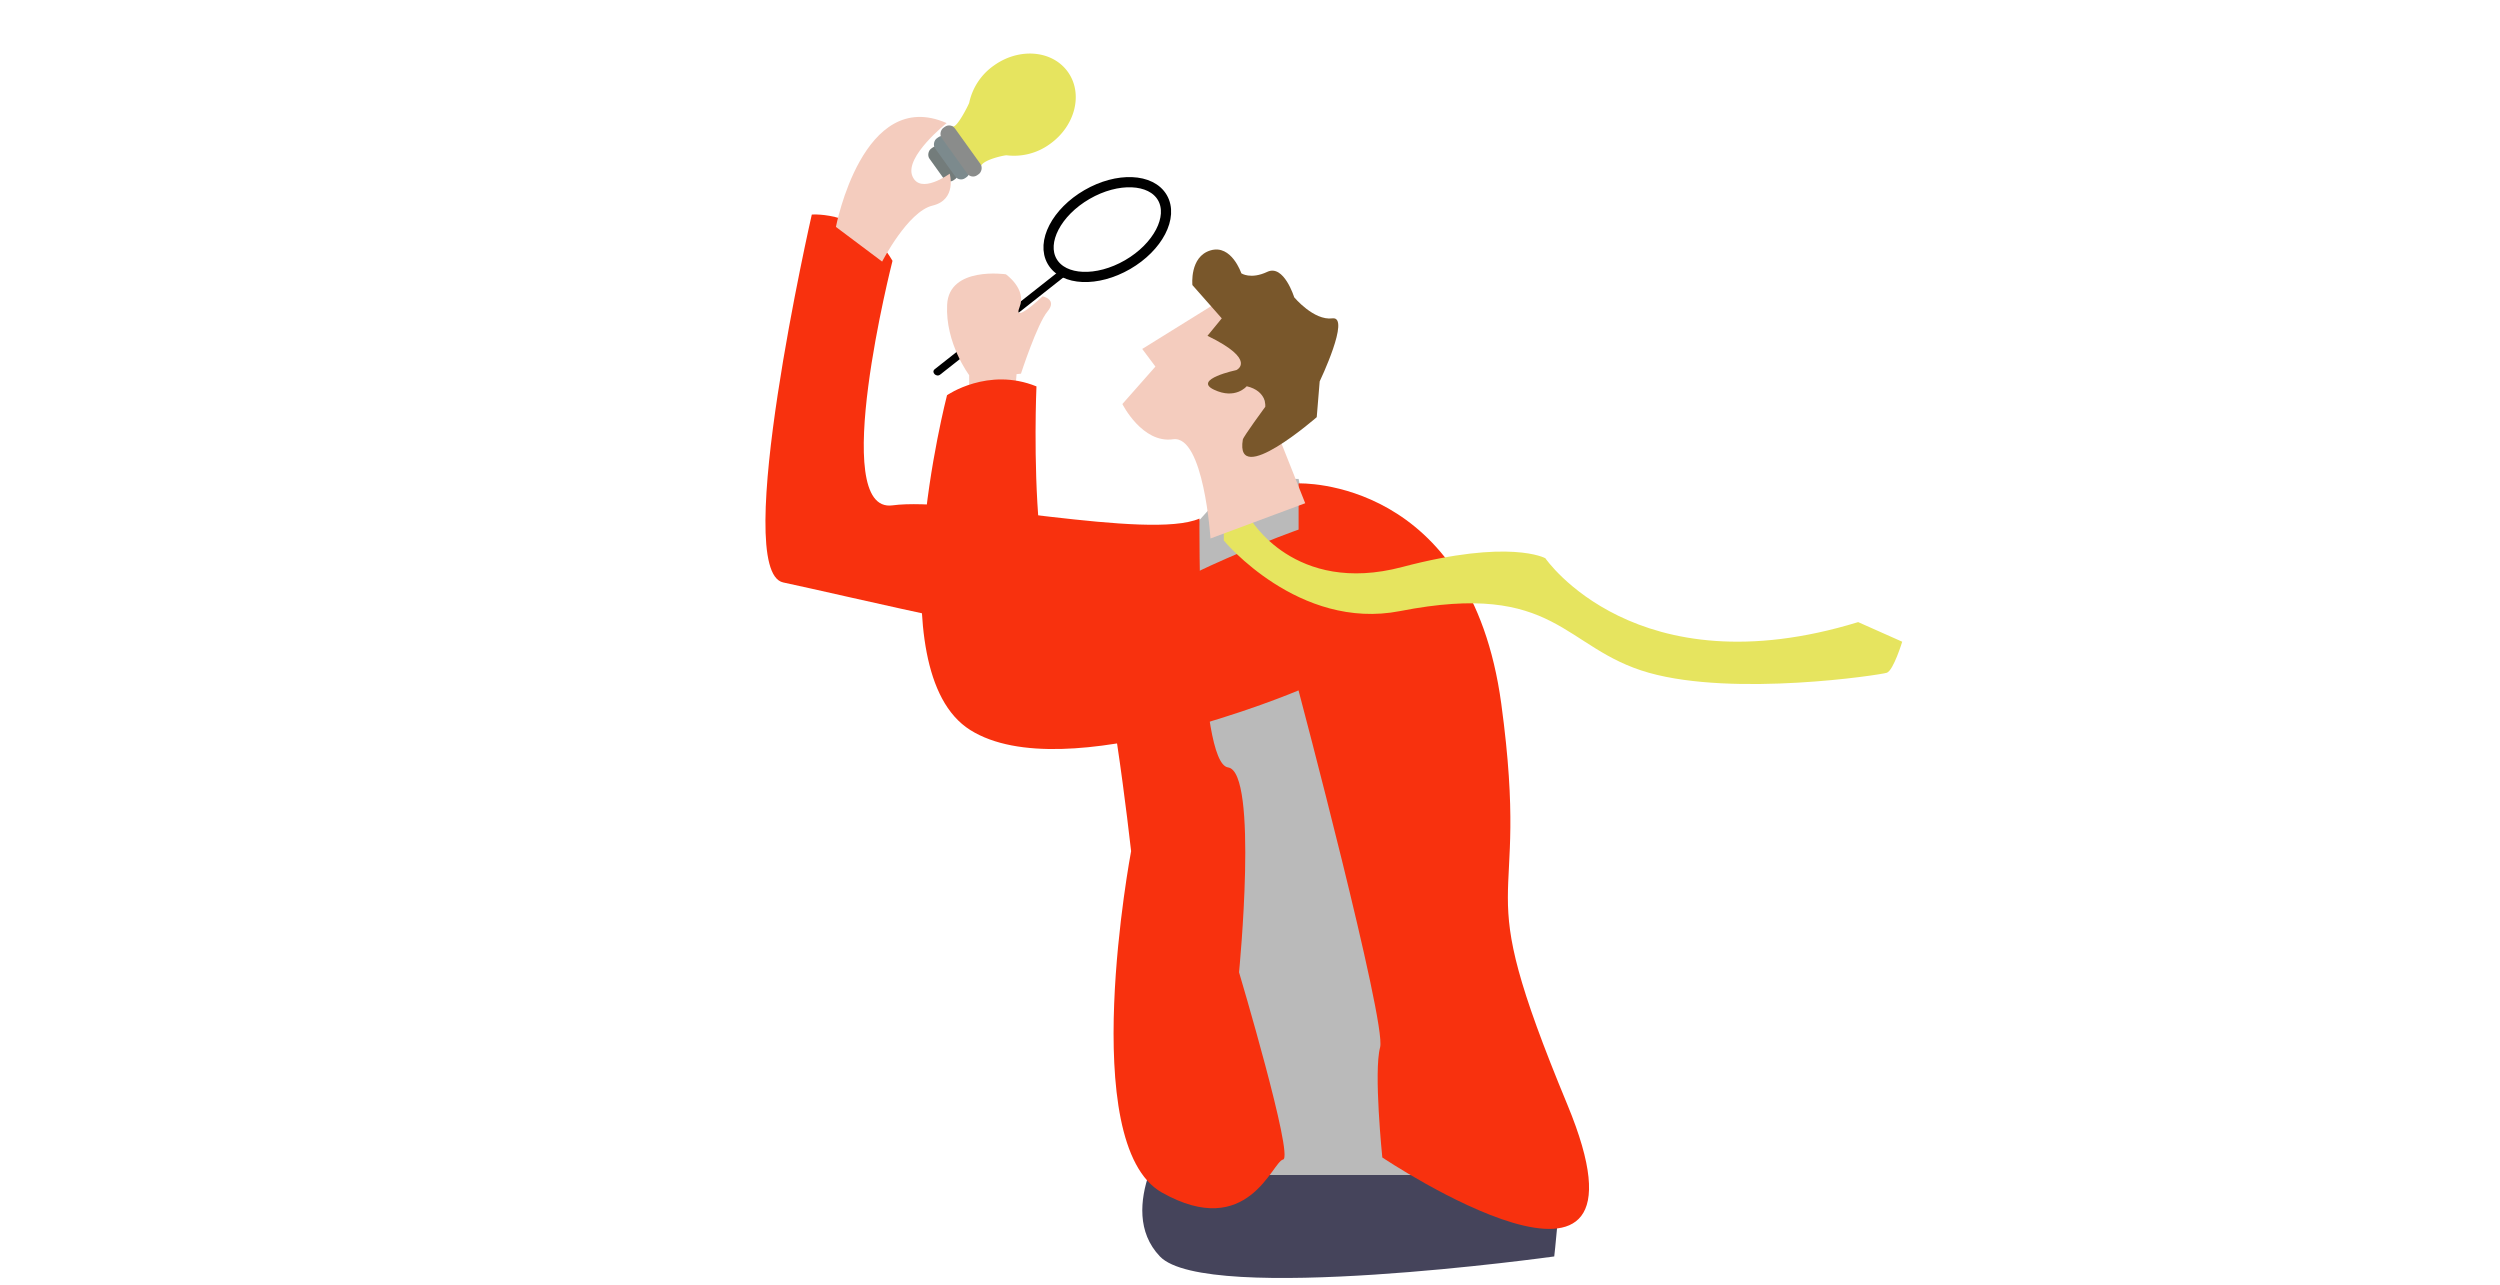 <svg id="Capa_1" data-name="Capa 1" xmlns="http://www.w3.org/2000/svg" viewBox="0 0 1225.68 630.05"><defs><style>.cls-1{fill:#45445b;}.cls-2{fill:#bababa;}.cls-3{fill:#f8310e;}.cls-4{fill:#e6e45f;}.cls-5{fill:#737c7b;}.cls-6{fill:#7c8a8d;}.cls-7{fill:#8a8c8b;}.cls-8{fill:#f4ccbe;}.cls-9{fill:none;stroke:#000;stroke-miterlimit:10;stroke-width:5px;}.cls-10{fill:#79572b;}</style></defs><g id="imagen_3" data-name="imagen 3"><path id="pantalon" class="cls-1" d="M575.11,552.32s159.84,40,179.28,0S762,616,762,616s-170.64,23.76-193.32,0S575.11,552.32,575.11,552.32Z"/><polygon id="camisa" class="cls-2" points="584.83 258.56 594.55 247.76 606.43 260.04 625.87 234.8 636.67 234.8 702.55 576.08 606.43 576.08 566.47 266.12 584.83 258.56"/><path class="cls-3" d="M398,105.2s25.14-2.16,39.57,22.68c0,0-31.71,124.2,0,119.88S563.23,265,588.07,254.24c0,0-1.08,119.88,14,122s5.4,100.44,5.4,100.44,27,90.72,21.6,91.8-17.1,40-59.4,16.2-15.12-167.4-15.12-167.4S542.71,311,535.15,315,409.87,291,384,285.56,398,105.2,398,105.2Z"/><g id="foco"><path class="cls-4" d="M514.85,70.53a29.81,29.81,0,0,1-21.31,5.61c-.84-.12-12,2.19-12.65,5.52s-8.43-3.39-11.47-7.63c-3.24-4.53-4.58-13.49-2.5-12.1s8.15-11,8.25-11.53a29.82,29.82,0,0,1,12.12-18.28c12.4-8.89,28.62-7.51,36.23,3.1S527.25,61.64,514.85,70.53Z"/><rect class="cls-5" x="452.89" y="76.33" width="19.01" height="8" rx="3.52" transform="translate(258.13 -342.2) rotate(54.34)"/><rect class="cls-6" x="454.63" y="73.31" width="23.96" height="8" rx="3.52" transform="translate(257.43 -346.89) rotate(54.34)"/><rect class="cls-7" x="456.9" y="70.04" width="28.53" height="8" rx="3.52" transform="translate(256.67 -351.96) rotate(54.34)"/></g><path class="cls-8" d="M464.12,60.35s-20.65,16.39-16.84,25.9,18.33-1.1,18.33-1.1,3.68,12.76-8.42,15.65-24.7,27.45-24.7,27.45l-22.66-17S423,42.26,464.12,60.35Z"/><g id="lupa"><ellipse class="cls-9" cx="542.88" cy="112.58" rx="31.22" ry="19.86" transform="translate(16.65 287.14) rotate(-30.07)"/><path d="M519.37,132.85,458.28,181c-1.89,1.5.78,4.14,2.66,2.66L522,135.5c1.89-1.49-.78-4.13-2.66-2.65Z"/></g><path class="cls-8" d="M475.15,189.44v-5.52s-11.76-15.6-10.8-34.56,28.8-14.88,28.8-14.88,10.32,7.2,6.72,16.08,11.28-5.28,11.28-5.28,7.44,1.44,2.4,7.44-13,30.48-13,30.48l-2.16.24-.48,6Z"/><path class="cls-3" d="M464.3,193.76s20.09-14,43.85-4.32c0,0-6.48,145.8,30.24,118.8s98.28-48.6,98.28-48.6V237s84.24-3.24,99.36,108-17.28,76.68,32.4,196.56-90.72,25.92-90.72,25.92-4.32-42.12-1.08-54-40-175-40-175-114.48,48.6-160.92,19.44S464.3,193.76,464.3,193.76Z"/><path id="corbata" class="cls-4" d="M600,265v-10.8h12.89S634.51,292,687.43,278s70.2-4.32,70.2-4.32S801.91,338.48,911,305l21.6,9.61s-4.32,14.15-7.56,15.23-74.52,11.88-116.64,0-45.16-45.28-122-30.24C636.67,309.32,600,265,600,265Z"/><path class="cls-8" d="M600,146.24l-40,24.84,6.47,8.64-16.2,18.36s9.72,19.44,24.84,17.28S593.47,264,593.47,264l46.44-17.28Z"/><path class="cls-10" d="M599,156.08l-14.4-16.32s-1.44-13.92,8.88-17S608.59,134,608.59,134s4.56,3.12,12.72-.72,13.2,12.48,13.2,12.48,9.6,11.52,18.72,10.32S647,187,647,187l-1.44,17.52s-40.26,35.17-36.24,11c.24-1.44,11-16.08,11-16.08s1-7.68-9.09-10.08c0,0-5.52,6.72-16.08,1.68s11-9.6,11-9.6,10.56-4.8-14.16-16.8Z"/></g></svg>